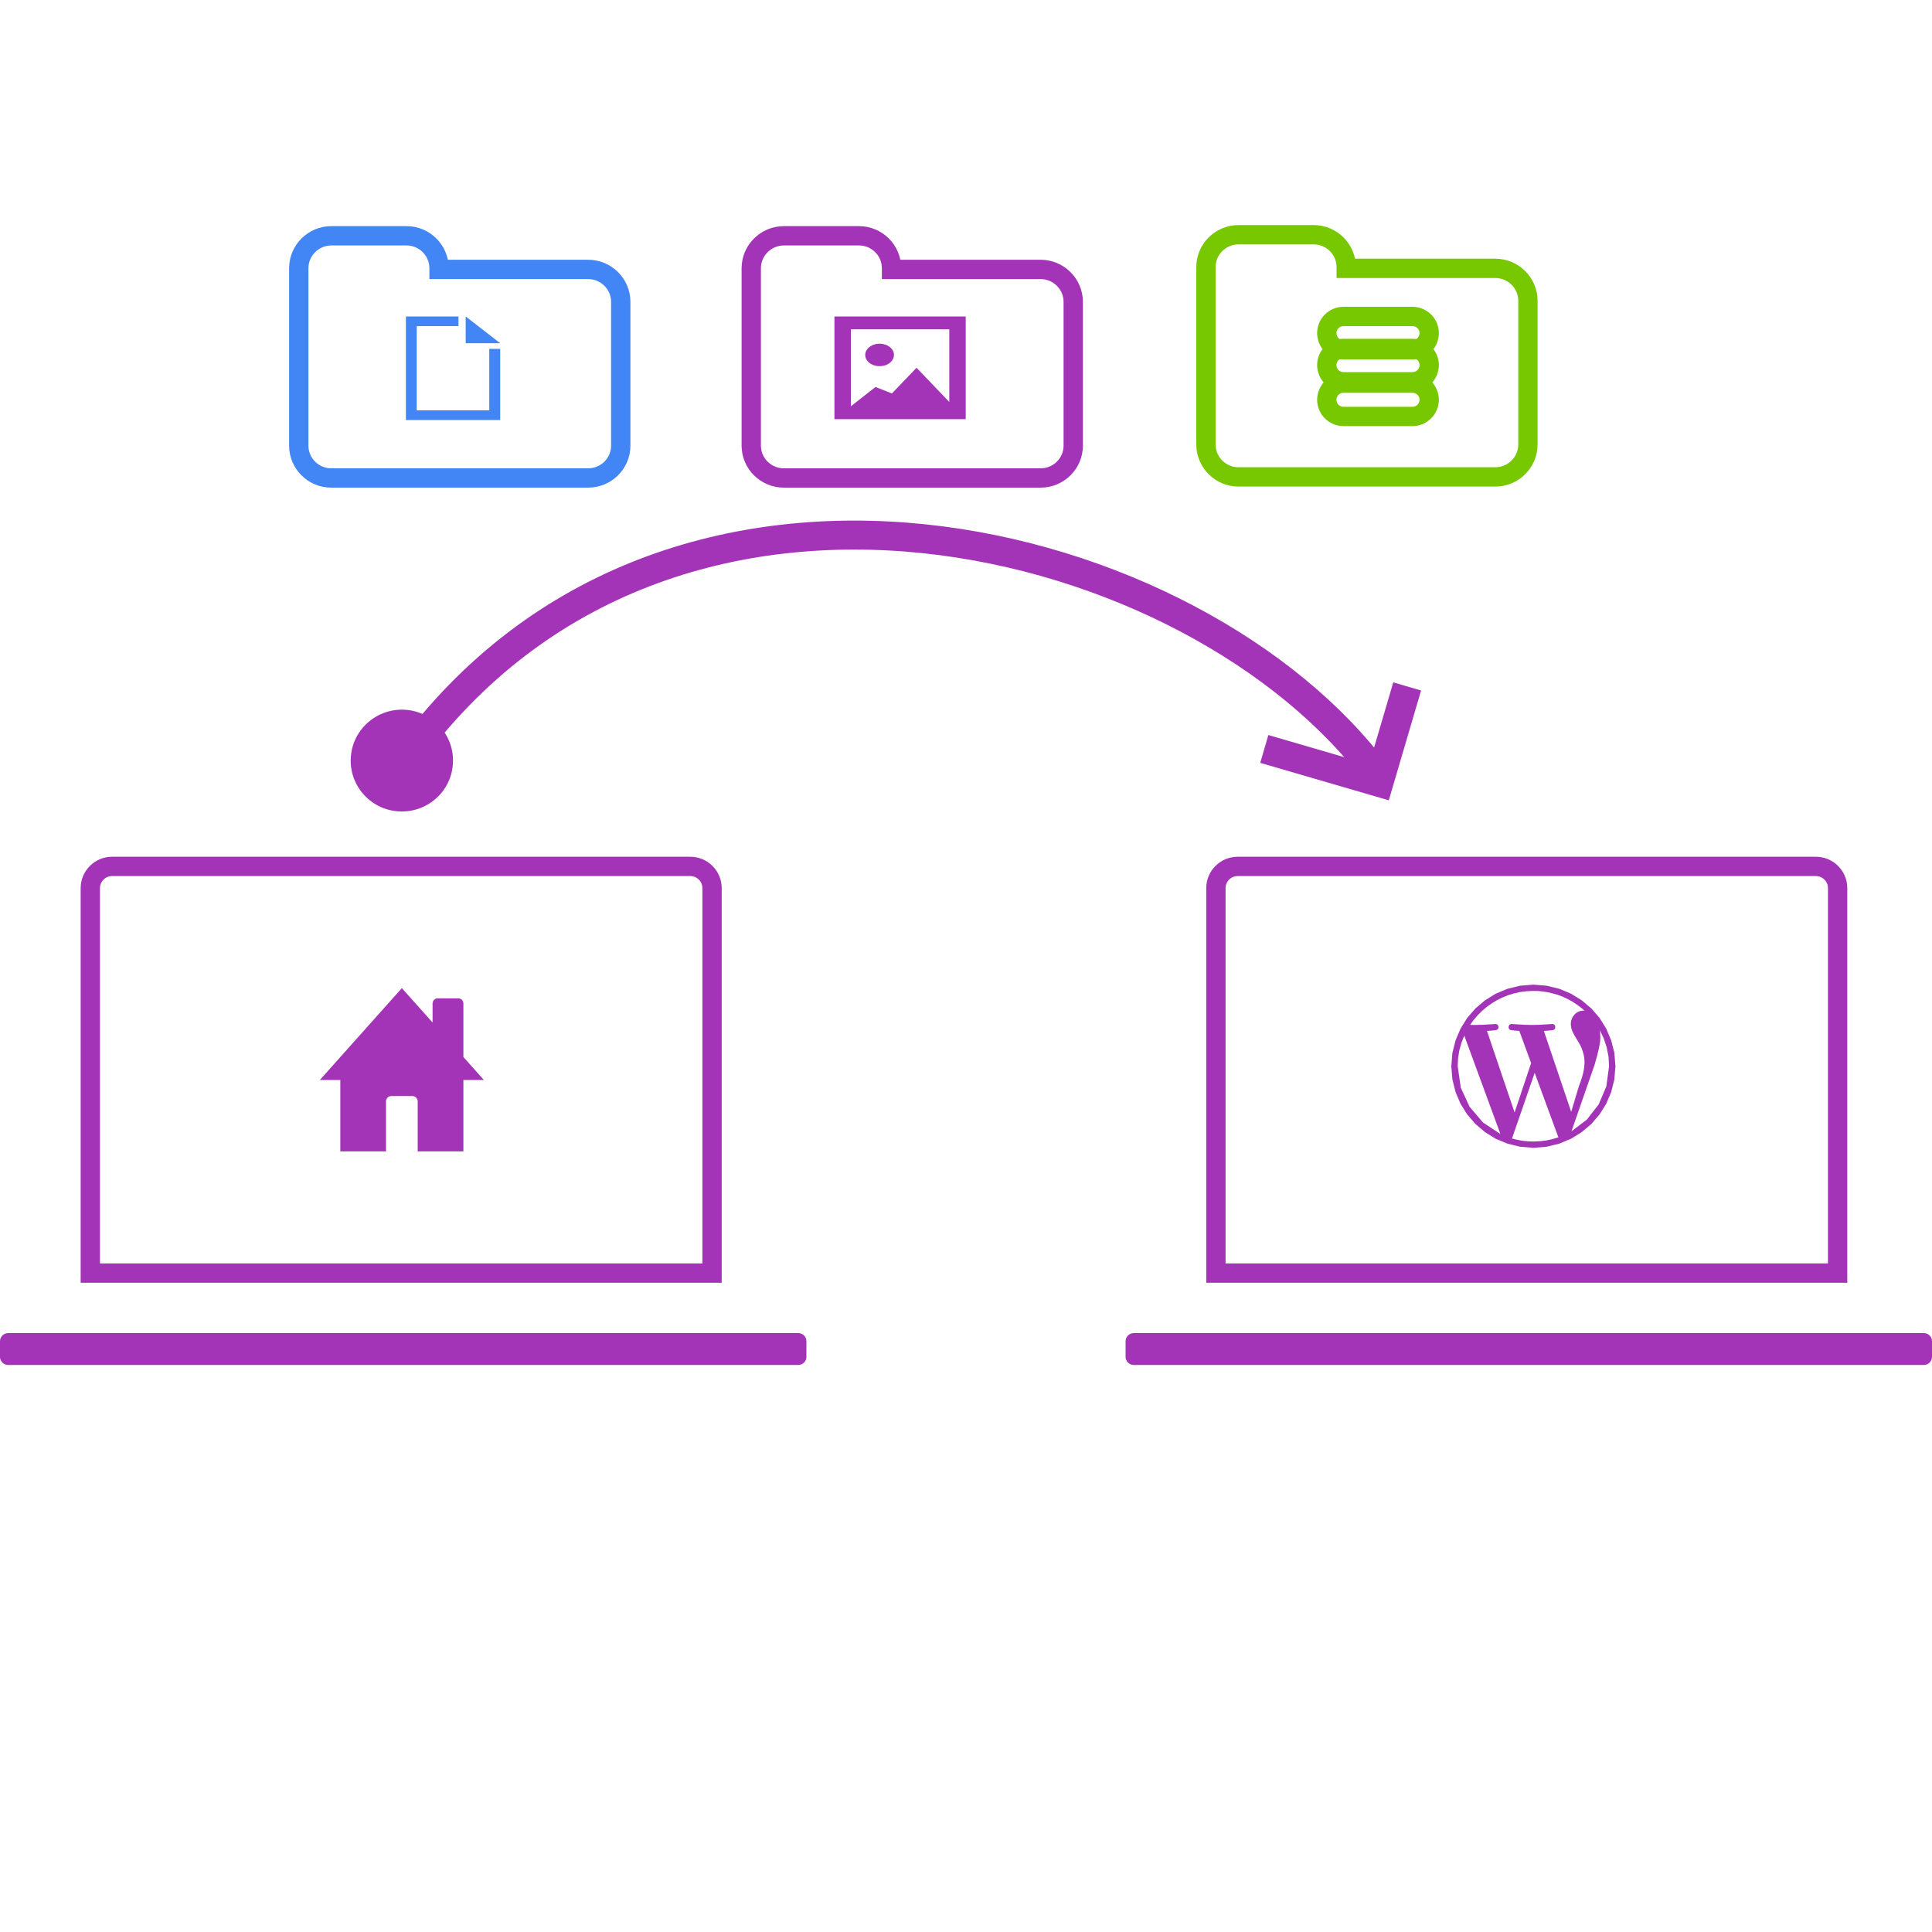 <?xml version="1.0" encoding="UTF-8" standalone="no"?>
<!DOCTYPE svg PUBLIC "-//W3C//DTD SVG 1.1//EN" "http://www.w3.org/Graphics/SVG/1.1/DTD/svg11.dtd">
<svg version="1.1" xmlns="http://www.w3.org/2000/svg" xmlns:xlink="http://www.w3.org/1999/xlink" preserveAspectRatio="xMidYMid meet" viewBox="0 0 200 200" width="200" height="200"><defs><path d="M45.45 27.89C45.45 27.81 45.45 27.77 45.45 27.76C45.45 25.92 43.94 24.41 42.09 24.41C41.31 24.41 35.07 24.41 34.29 24.41C32.44 24.41 30.93 25.92 30.93 27.76C30.93 27.99 30.93 29.15 30.93 31.24L30.93 38.83C30.93 43.21 30.93 45.65 30.93 46.14C30.93 47.98 32.44 49.48 34.29 49.48C36.95 49.48 58.23 49.48 60.89 49.48C62.74 49.48 64.26 47.98 64.26 46.14C64.26 44.65 64.26 32.73 64.26 31.24C64.26 29.4 62.74 27.89 60.89 27.89C58.83 27.89 53.69 27.89 45.45 27.89Z" id="b7n6ICDteE"></path><path d="M92.29 27.89C92.29 27.81 92.29 27.77 92.29 27.76C92.29 25.92 90.78 24.41 88.93 24.41C88.15 24.41 81.91 24.41 81.14 24.41C79.29 24.41 77.77 25.92 77.77 27.76C77.77 27.99 77.77 29.15 77.77 31.24L77.77 38.83C77.77 43.21 77.77 45.65 77.77 46.14C77.77 47.98 79.29 49.48 81.14 49.48C83.8 49.48 105.07 49.48 107.73 49.48C109.58 49.48 111.1 47.98 111.1 46.14C111.1 44.65 111.1 32.73 111.1 31.24C111.1 29.4 109.58 27.89 107.73 27.89C105.68 27.89 100.53 27.89 92.29 27.89Z" id="k50ni86SIE"></path><path d="M139.36 27.78C139.36 27.7 139.36 27.66 139.36 27.65C139.36 25.81 137.85 24.3 136 24.3C135.22 24.3 128.98 24.3 128.21 24.3C126.35 24.3 124.84 25.81 124.84 27.65C124.84 27.88 124.84 29.04 124.84 31.13L124.84 38.72C124.84 43.1 124.84 45.54 124.84 46.02C124.84 47.86 126.35 49.37 128.21 49.37C130.87 49.37 152.14 49.37 154.8 49.37C156.65 49.37 158.17 47.86 158.17 46.02C158.17 44.53 158.17 32.62 158.17 31.13C158.17 29.29 156.65 27.78 154.8 27.78C152.74 27.78 147.6 27.78 139.36 27.78Z" id="k1oScKCyPq"></path><path d="M9.35 131.79C9.35 107.87 9.35 94.58 9.35 91.93C9.35 90.7 10.36 89.69 11.6 89.69C17.58 89.69 65.47 89.69 71.46 89.69C72.7 89.69 73.71 90.7 73.71 91.93C73.71 94.58 73.71 107.87 73.71 131.79L9.35 131.79Z" id="h7SCWcbfD"></path><path d="M0.84 138C0.38 138 0 138.38 0 138.84C0 139 0 140.3 0 140.47C0 140.92 0.38 141.3 0.84 141.3C9.02 141.3 74.46 141.3 82.64 141.3C83.1 141.3 83.48 140.92 83.48 140.47C83.48 140.3 83.48 139 83.48 138.84C83.48 138.38 83.1 138 82.64 138C66.28 138 9.02 138 0.84 138Z" id="d71ebFIRKX"></path><path d="M125.87 131.79C125.87 107.87 125.87 94.58 125.87 91.93C125.87 90.7 126.88 89.69 128.12 89.69C134.11 89.69 182 89.69 187.98 89.69C189.22 89.69 190.23 90.7 190.23 91.93C190.23 94.58 190.23 107.87 190.23 131.79L125.87 131.79Z" id="aflYMXM6h"></path><path d="M117.36 138C116.9 138 116.52 138.38 116.52 138.84C116.52 139 116.52 140.3 116.52 140.47C116.52 140.92 116.9 141.3 117.36 141.3C125.54 141.3 190.98 141.3 199.16 141.3C199.62 141.3 200 140.92 200 140.47C200 140.3 200 139 200 138.84C200 138.38 199.62 138 199.16 138C182.8 138 125.54 138 117.36 138Z" id="i22nOBYKr"></path><path d="M142.65 80.33C123.94 54.97 69.44 40.83 42.11 78.4" id="bSwrWQ3nb"></path><path d="M42.01 73.48C39.09 73.26 36.54 75.43 36.32 78.33C36.09 81.23 38.28 83.77 41.19 83.99C44.11 84.21 46.66 82.04 46.88 79.14C47.11 76.24 44.92 73.7 42.01 73.48Z" id="c9eTLIctfI"></path><path d="M161.42 102.36L162.64 102.87L163.75 103.56L164.74 104.4L165.59 105.38L166.28 106.49L166.79 107.7L167.12 109L167.23 110.37L167.12 111.74L166.79 113.05L166.28 114.26L165.59 115.36L164.74 116.35L163.75 117.19L162.64 117.88L161.42 118.39L160.11 118.71L158.74 118.82L157.36 118.71L156.05 118.39L154.83 117.88L153.72 117.19L152.73 116.35L151.88 115.36L151.19 114.26L150.68 113.05L150.35 111.74L150.24 110.37L150.35 109L150.68 107.7L151.19 106.49L151.88 105.38L152.73 104.4L153.72 103.56L154.83 102.87L156.05 102.36L157.36 102.04L158.74 101.93L160.11 102.04L161.42 102.36ZM157.06 117.99L157.6 118.09L158.16 118.15L158.74 118.17L159.41 118.14L160.07 118.06L160.72 117.92L161.34 117.73L161.32 117.7L161.31 117.68L161.29 117.65L161.28 117.62L158.87 111.06L156.52 117.86L157.06 117.99ZM151.07 108.73L150.94 109.54L150.9 110.37L151.22 112.6L152.13 114.57L153.52 116.2L155.32 117.39L151.58 107.2L151.29 107.95L151.07 108.73ZM165.65 107.02L165.66 107.22L165.67 107.44L165.63 107.91L165.52 108.53L165.33 109.3L165.07 110.23L162.68 117.11L164.27 115.9L165.5 114.32L166.29 112.45L166.57 110.37L166.51 109.37L166.32 108.41L166.02 107.5L165.61 106.63L165.64 106.82L165.65 107.02ZM157.4 102.69L156.75 102.83L156.13 103.02L155.53 103.26L154.96 103.54L154.42 103.87L153.9 104.24L153.42 104.65L152.97 105.1L152.56 105.58L152.19 106.09L152.23 106.09L152.28 106.09L152.32 106.1L152.37 106.1L152.41 106.1L152.45 106.1L152.5 106.1L152.54 106.1L152.58 106.1L152.62 106.1L152.65 106.1L152.69 106.1L152.9 106.1L153.13 106.09L153.36 106.09L153.6 106.08L153.83 106.06L154.04 106.05L154.24 106.04L154.42 106.03L154.57 106.02L154.68 106.01L154.76 106L154.78 106L154.88 106.01L154.96 106.04L155.03 106.08L155.07 106.15L155.11 106.22L155.12 106.3L155.12 106.37L155.1 106.45L155.06 106.52L155 106.58L154.93 106.62L154.83 106.64L154.82 106.65L154.8 106.65L154.76 106.65L154.7 106.66L154.64 106.66L154.56 106.67L154.47 106.68L154.38 106.69L154.27 106.7L154.16 106.7L154.05 106.71L153.93 106.72L156.79 115.16L158.5 110.05L157.28 106.72L157.18 106.71L157.07 106.7L156.98 106.7L156.88 106.69L156.79 106.68L156.71 106.67L156.64 106.66L156.58 106.66L156.53 106.65L156.49 106.65L156.46 106.64L156.36 106.63L156.29 106.59L156.23 106.53L156.19 106.46L156.17 106.39L156.17 106.31L156.18 106.23L156.22 106.15L156.26 106.09L156.33 106.04L156.41 106.01L156.51 106L156.54 106L156.61 106.01L156.72 106.02L156.87 106.03L157.05 106.04L157.25 106.05L157.47 106.06L157.7 106.08L157.93 106.09L158.15 106.09L158.37 106.1L158.57 106.1L158.79 106.1L159.01 106.09L159.25 106.09L159.48 106.08L159.71 106.06L159.93 106.05L160.13 106.04L160.3 106.03L160.45 106.02L160.56 106.01L160.64 106L160.66 106L160.76 106.01L160.84 106.04L160.91 106.08L160.96 106.15L160.99 106.22L161 106.3L161 106.37L160.98 106.45L160.94 106.52L160.88 106.58L160.81 106.62L160.71 106.64L160.7 106.65L160.68 106.65L160.64 106.65L160.58 106.66L160.52 106.66L160.44 106.67L160.35 106.68L160.26 106.69L160.15 106.7L160.05 106.7L159.93 106.71L159.82 106.72L162.65 115.1L163.43 112.5L163.52 112.25L163.61 112.01L163.69 111.77L163.76 111.55L163.82 111.33L163.88 111.11L163.92 110.91L163.96 110.71L163.99 110.51L164.01 110.33L164.02 110.15L164.03 109.98L164.02 109.75L164 109.52L163.97 109.31L163.92 109.11L163.87 108.92L163.81 108.74L163.75 108.57L163.68 108.4L163.61 108.25L163.53 108.1L163.45 107.96L163.38 107.83L163.28 107.67L163.18 107.52L163.09 107.36L163 107.21L162.92 107.06L162.85 106.92L162.78 106.77L162.72 106.62L162.67 106.47L162.64 106.32L162.62 106.16L162.61 106L162.62 105.82L162.65 105.65L162.71 105.48L162.78 105.32L162.87 105.18L162.98 105.04L163.1 104.92L163.24 104.82L163.4 104.73L163.56 104.67L163.74 104.63L163.93 104.62L163.94 104.62L163.94 104.62L163.95 104.62L163.96 104.62L163.97 104.62L163.99 104.62L164.02 104.62L164.03 104.62L163.67 104.32L163.29 104.03L162.9 103.77L162.49 103.53L162.06 103.31L161.62 103.12L161.17 102.96L160.7 102.83L160.23 102.72L159.74 102.64L159.24 102.59L158.74 102.58L158.06 102.61L157.4 102.69Z" id="a6w3swPyB"></path><path d="M145.67 71.06L142.75 80.99L130.88 77.53" id="g11YjMMuwj"></path><path d="M44.78 103.87L44.78 103.85L44.79 103.83L44.79 103.81L44.79 103.79L44.79 103.77L44.8 103.75L44.8 103.73L44.81 103.71L44.82 103.69L44.83 103.67L44.83 103.65L44.84 103.63L44.85 103.61L44.86 103.6L44.87 103.58L44.89 103.56L44.9 103.55L44.91 103.53L44.93 103.52L44.94 103.5L44.95 103.49L44.97 103.47L44.98 103.46L45 103.45L45.02 103.44L45.03 103.43L45.05 103.41L45.07 103.41L45.09 103.4L45.11 103.39L45.13 103.38L45.15 103.37L45.17 103.37L45.19 103.36L45.21 103.36L45.23 103.35L45.25 103.35L45.27 103.35L45.29 103.35L45.31 103.35L47.44 103.35L47.46 103.35L47.48 103.35L47.5 103.35L47.52 103.35L47.54 103.36L47.56 103.36L47.59 103.37L47.61 103.37L47.62 103.38L47.64 103.39L47.66 103.4L47.68 103.41L47.7 103.41L47.72 103.43L47.73 103.44L47.75 103.45L47.77 103.46L47.78 103.47L47.8 103.49L47.81 103.5L47.83 103.52L47.84 103.53L47.85 103.55L47.87 103.56L47.88 103.58L47.89 103.6L47.9 103.61L47.91 103.63L47.92 103.65L47.93 103.67L47.93 103.69L47.94 103.71L47.95 103.73L47.95 103.75L47.96 103.77L47.96 103.79L47.96 103.81L47.97 103.83L47.97 103.85L47.97 103.87L47.97 109.42L50.09 111.8L47.97 111.8L47.97 119.19L43.24 119.19L43.24 119.19L43.24 119.16L43.24 114.03L43.24 114.01L43.24 113.99L43.24 113.96L43.24 113.94L43.23 113.92L43.23 113.9L43.22 113.88L43.21 113.85L43.21 113.83L43.2 113.81L43.19 113.79L43.18 113.77L43.17 113.75L43.16 113.73L43.15 113.72L43.14 113.7L43.12 113.68L43.11 113.66L43.1 113.65L43.08 113.63L43.07 113.62L43.05 113.6L43.04 113.59L43.02 113.57L43 113.56L42.98 113.55L42.97 113.54L42.95 113.53L42.93 113.52L42.91 113.51L42.89 113.5L42.87 113.49L42.85 113.49L42.83 113.48L42.81 113.48L42.78 113.47L42.76 113.47L42.74 113.47L42.72 113.46L42.69 113.46L40.5 113.46L40.48 113.46L40.46 113.47L40.44 113.47L40.41 113.47L40.39 113.48L40.37 113.48L40.35 113.49L40.33 113.49L40.31 113.5L40.29 113.51L40.27 113.52L40.25 113.53L40.23 113.54L40.22 113.55L40.2 113.56L40.18 113.57L40.16 113.59L40.15 113.6L40.13 113.62L40.12 113.63L40.1 113.65L40.09 113.66L40.07 113.68L40.06 113.7L40.05 113.72L40.04 113.73L40.03 113.75L40.02 113.77L40.01 113.79L40 113.81L39.99 113.83L39.98 113.85L39.98 113.88L39.97 113.9L39.97 113.92L39.96 113.94L39.96 113.96L39.96 113.99L39.96 114.01L39.96 114.03L39.96 119.16L39.96 119.19L39.96 119.19L35.23 119.19L35.23 111.8L33.11 111.8L41.6 102.29L44.78 105.85L44.78 103.87Z" id="b2xCcqQLNv"></path><path d="M86.38 43.39L86.38 32.76L99.97 32.76L99.97 43.39L86.38 43.39ZM88.08 42.06L90.63 40.06L92.33 40.73L94.88 38.07L98.27 41.61L98.27 34.09L88.08 34.09L88.08 42.06ZM91.18 35.58L91.24 35.59L91.3 35.6L91.35 35.6L91.41 35.61L91.47 35.63L91.52 35.64L91.58 35.66L91.63 35.67L91.69 35.69L91.74 35.71L91.79 35.73L91.84 35.75L91.89 35.78L91.93 35.81L91.98 35.83L92.02 35.86L92.06 35.89L92.11 35.92L92.15 35.95L92.18 35.99L92.22 36.02L92.25 36.06L92.29 36.09L92.32 36.13L92.35 36.17L92.38 36.21L92.4 36.25L92.42 36.29L92.45 36.33L92.47 36.38L92.48 36.42L92.5 36.46L92.51 36.51L92.52 36.55L92.53 36.6L92.54 36.65L92.54 36.7L92.54 36.74L92.54 36.79L92.54 36.84L92.53 36.89L92.52 36.93L92.51 36.98L92.5 37.02L92.48 37.07L92.47 37.11L92.45 37.15L92.42 37.2L92.4 37.24L92.38 37.28L92.35 37.32L92.32 37.36L92.29 37.39L92.25 37.43L92.22 37.47L92.18 37.5L92.15 37.53L92.11 37.57L92.06 37.6L92.02 37.63L91.98 37.65L91.93 37.68L91.89 37.71L91.84 37.73L91.79 37.75L91.74 37.78L91.69 37.8L91.63 37.81L91.58 37.83L91.52 37.85L91.47 37.86L91.41 37.87L91.35 37.88L91.3 37.89L91.24 37.9L91.18 37.9L91.12 37.9L91.06 37.91L90.99 37.9L90.93 37.9L90.87 37.9L90.81 37.89L90.76 37.88L90.7 37.87L90.64 37.86L90.59 37.85L90.53 37.83L90.48 37.81L90.42 37.8L90.37 37.78L90.32 37.75L90.27 37.73L90.22 37.71L90.18 37.68L90.13 37.65L90.09 37.63L90.05 37.6L90 37.57L89.96 37.53L89.93 37.5L89.89 37.47L89.86 37.43L89.82 37.39L89.79 37.36L89.76 37.32L89.73 37.28L89.71 37.24L89.69 37.2L89.66 37.15L89.64 37.11L89.63 37.07L89.61 37.02L89.6 36.98L89.59 36.93L89.58 36.89L89.57 36.84L89.57 36.79L89.57 36.74L89.57 36.7L89.57 36.65L89.58 36.6L89.59 36.55L89.6 36.51L89.61 36.46L89.63 36.42L89.64 36.38L89.66 36.33L89.69 36.29L89.71 36.25L89.73 36.21L89.76 36.17L89.79 36.13L89.82 36.09L89.86 36.06L89.89 36.02L89.93 35.99L89.96 35.95L90 35.92L90.05 35.89L90.09 35.86L90.13 35.83L90.18 35.81L90.22 35.78L90.27 35.75L90.32 35.73L90.37 35.71L90.42 35.69L90.48 35.67L90.53 35.66L90.59 35.64L90.64 35.63L90.7 35.61L90.76 35.6L90.81 35.6L90.87 35.59L90.93 35.58L90.99 35.58L91.06 35.58L91.12 35.58L91.18 35.58Z" id="g1f5O0D1sE"></path><path d="M47.46 33.76L43.14 33.76L43.14 42.48L50.65 42.48L50.65 36.11L51.78 36.11L51.78 43.48L42.02 43.48L42.02 32.76L47.46 32.76L47.46 33.76ZM48.21 35.53L48.21 32.76L51.78 35.53L48.21 35.53Z" id="d1sRTbcRVS"></path><path d="M146.22 32.76C147.17 32.76 147.95 33.53 147.95 34.48C147.95 34.83 147.95 34.14 147.95 34.48C147.95 35.44 147.17 36.21 146.22 36.21C144.45 36.21 140.85 36.21 139.08 36.21C138.12 36.21 137.35 35.44 137.35 34.48C137.35 34.14 137.35 34.83 137.35 34.48C137.35 33.53 138.12 32.76 139.08 32.76C140.85 32.76 144.45 32.76 146.22 32.76Z" id="b1Gv0xgInI"></path><path d="M146.22 36.07C147.17 36.07 147.95 36.84 147.95 37.79C147.95 38.14 147.95 37.45 147.95 37.79C147.95 38.75 147.17 39.52 146.22 39.52C144.45 39.52 140.85 39.52 139.08 39.52C138.12 39.52 137.35 38.75 137.35 37.79C137.35 37.45 137.35 38.14 137.35 37.79C137.35 36.84 138.12 36.07 139.08 36.07C140.85 36.07 144.45 36.07 146.22 36.07Z" id="a3PY56zkDT"></path><path d="M146.22 39.66C147.17 39.66 147.95 40.43 147.95 41.38C147.95 41.73 147.95 41.04 147.95 41.38C147.95 42.34 147.17 43.11 146.22 43.11C144.45 43.11 140.85 43.11 139.08 43.11C138.12 43.11 137.35 42.34 137.35 41.38C137.35 41.04 137.35 41.73 137.35 41.38C137.35 40.43 138.12 39.66 139.08 39.66C140.85 39.66 144.45 39.66 146.22 39.66Z" id="a4HFMeXXY"></path></defs><g><g><g><g><use xlink:href="#b7n6ICDteE" opacity="1" fill-opacity="0" stroke="#4285f4" stroke-width="2" stroke-opacity="1"></use></g></g><g><use xlink:href="#k50ni86SIE" opacity="1" fill="#000000" fill-opacity="0"></use><g><use xlink:href="#k50ni86SIE" opacity="1" fill-opacity="0" stroke="#a434b7" stroke-width="2" stroke-opacity="1"></use></g></g><g><g><use xlink:href="#k1oScKCyPq" opacity="1" fill-opacity="0" stroke="#77c800" stroke-width="2" stroke-opacity="1"></use></g></g><g><g><use xlink:href="#h7SCWcbfD" opacity="1" fill-opacity="0" stroke="#a434b7" stroke-width="2" stroke-opacity="1"></use></g></g><g><use xlink:href="#d71ebFIRKX" opacity="1" fill="#a434b7" fill-opacity="1"></use><g><use xlink:href="#d71ebFIRKX" opacity="1" fill-opacity="0" stroke="#a434b7" stroke-width="1" stroke-opacity="0"></use></g></g><g><g><use xlink:href="#aflYMXM6h" opacity="1" fill-opacity="0" stroke="#a434b7" stroke-width="2" stroke-opacity="1"></use></g></g><g><use xlink:href="#i22nOBYKr" opacity="1" fill="#a434b7" fill-opacity="1"></use><g><use xlink:href="#i22nOBYKr" opacity="1" fill-opacity="0" stroke="#a434b7" stroke-width="1" stroke-opacity="0"></use></g></g><g><use xlink:href="#bSwrWQ3nb" opacity="1" fill="#000000" fill-opacity="0"></use><g><use xlink:href="#bSwrWQ3nb" opacity="1" fill-opacity="0" stroke="#a434b7" stroke-width="3" stroke-opacity="1"></use></g></g><g><use xlink:href="#c9eTLIctfI" opacity="1" fill="#a434b7" fill-opacity="1"></use><g><use xlink:href="#c9eTLIctfI" opacity="1" fill-opacity="0" stroke="#000000" stroke-width="1" stroke-opacity="0"></use></g></g><g><use xlink:href="#a6w3swPyB" opacity="1" fill="#a434b7" fill-opacity="1"></use></g><g><g><use xlink:href="#g11YjMMuwj" opacity="1" fill-opacity="0" stroke="#a434b7" stroke-width="3" stroke-opacity="1"></use></g></g><g><use xlink:href="#b2xCcqQLNv" opacity="1" fill="#a434b7" fill-opacity="1"></use></g><g><use xlink:href="#g1f5O0D1sE" opacity="1" fill="#a434b7" fill-opacity="1"></use></g><g><use xlink:href="#d1sRTbcRVS" opacity="1" fill="#4285f4" fill-opacity="1"></use></g><g><g><use xlink:href="#b1Gv0xgInI" opacity="1" fill-opacity="0" stroke="#77c800" stroke-width="2" stroke-opacity="1"></use></g></g><g><g><use xlink:href="#a3PY56zkDT" opacity="1" fill-opacity="0" stroke="#77c800" stroke-width="2" stroke-opacity="1"></use></g></g><g><g><use xlink:href="#a4HFMeXXY" opacity="1" fill-opacity="0" stroke="#77c800" stroke-width="2" stroke-opacity="1"></use></g></g></g></g></svg>
